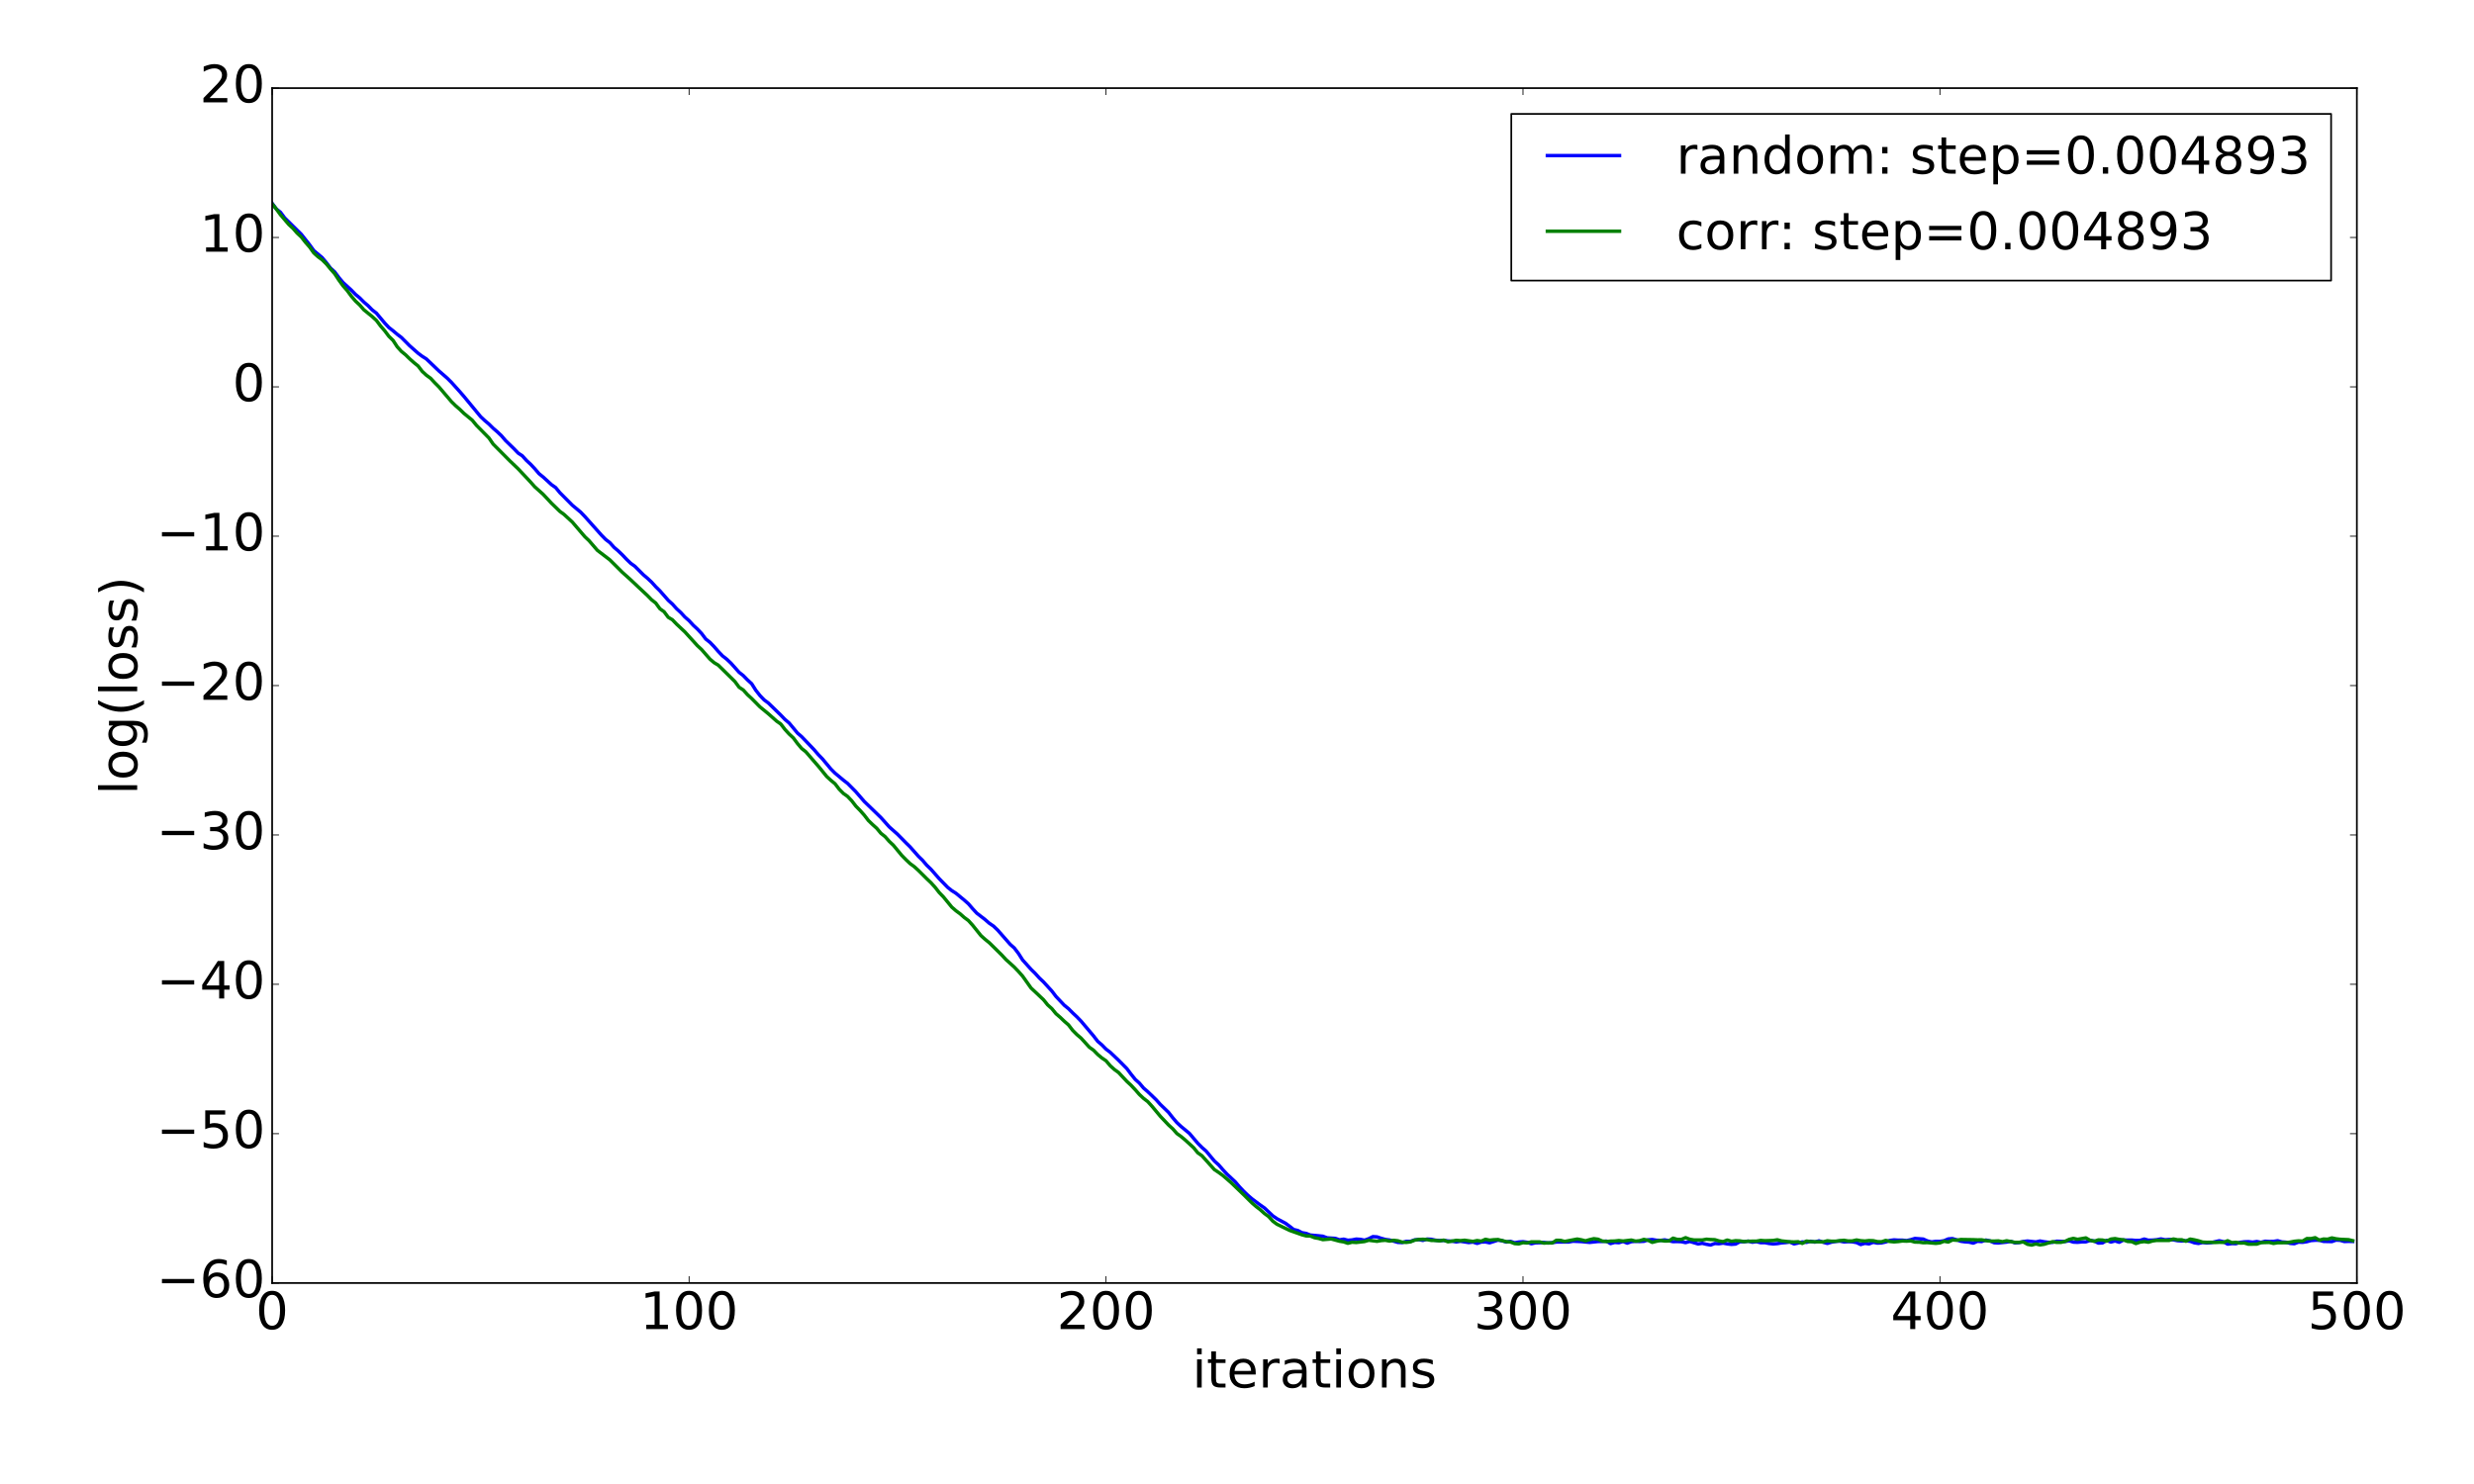 <?xml version="1.0" encoding="utf-8" standalone="no"?>
<!DOCTYPE svg PUBLIC "-//W3C//DTD SVG 1.1//EN"
  "http://www.w3.org/Graphics/SVG/1.1/DTD/svg11.dtd">
<!-- Created with matplotlib (http://matplotlib.org/) -->
<svg height="864pt" version="1.1" viewBox="0 0 1440 864" width="1440pt" xmlns="http://www.w3.org/2000/svg" xmlns:xlink="http://www.w3.org/1999/xlink">
 <defs>
  <style type="text/css">
*{stroke-linecap:butt;stroke-linejoin:round;stroke-miterlimit:100000;}
  </style>
 </defs>
 <g id="figure_1">
  <g id="patch_1">
   <path d="M 0 864 
L 1440 864 
L 1440 0 
L 0 0 
z
" style="fill:#ffffff;"/>
  </g>
  <g id="axes_1">
   <g id="patch_2">
    <path d="M 158.4 747 
L 1371.825 747 
L 1371.825 51.3 
L 158.4 51.3 
z
" style="fill:#ffffff;"/>
   </g>
   <g id="line2d_1">
    <path clip-path="url(#p84e684066c)" d="M 158.4 118.366 
L 160.827 121.652 
L 163.254 123.582 
L 165.681 126.844 
L 175.388 136.425 
L 180.242 142.563 
L 182.668 145.918 
L 187.522 149.996 
L 189.949 152.903 
L 192.376 156.088 
L 194.803 158.296 
L 197.23 161.578 
L 199.656 164.466 
L 204.51 168.921 
L 206.937 171.423 
L 209.364 173.428 
L 211.791 175.869 
L 214.218 177.958 
L 216.644 180.43 
L 219.071 182.301 
L 223.925 188.086 
L 226.352 190.683 
L 228.779 192.577 
L 231.206 194.629 
L 233.632 196.47 
L 238.486 201.351 
L 243.34 205.642 
L 245.767 207.452 
L 248.193 208.996 
L 253.047 213.629 
L 255.474 215.961 
L 260.328 220.187 
L 262.755 222.609 
L 267.608 228 
L 270.035 230.801 
L 279.743 242.577 
L 282.169 244.857 
L 284.596 246.901 
L 287.023 249.311 
L 289.45 251.395 
L 291.877 253.707 
L 294.304 256.546 
L 299.157 261.251 
L 301.584 263.781 
L 304.011 265.389 
L 306.438 268.081 
L 308.865 270.323 
L 311.292 272.911 
L 313.718 275.758 
L 316.145 277.73 
L 320.999 282.17 
L 323.426 283.871 
L 325.853 286.826 
L 333.133 294.154 
L 337.987 298.184 
L 340.414 300.726 
L 350.121 311.6 
L 352.548 314.075 
L 354.975 315.935 
L 357.402 318.659 
L 359.829 320.734 
L 362.255 323.061 
L 364.682 325.622 
L 367.109 327.955 
L 369.536 329.692 
L 374.39 334.565 
L 376.817 336.632 
L 379.243 338.905 
L 381.67 341.583 
L 384.097 343.981 
L 388.951 349.507 
L 391.378 351.698 
L 393.804 354.393 
L 396.231 356.61 
L 398.658 359.248 
L 401.085 361.357 
L 403.512 364.023 
L 405.939 366.252 
L 408.366 368.829 
L 410.792 372.048 
L 413.219 373.954 
L 415.646 376.468 
L 418.073 379.26 
L 420.5 381.825 
L 422.927 383.729 
L 425.353 386.004 
L 430.207 391.424 
L 432.634 393.345 
L 435.061 395.831 
L 437.488 398.041 
L 439.915 401.879 
L 442.341 404.953 
L 444.768 407.486 
L 447.195 409.28 
L 454.476 416.354 
L 456.903 418.879 
L 459.329 420.937 
L 464.183 426.803 
L 466.61 428.889 
L 473.89 436.523 
L 476.317 439.358 
L 478.744 441.872 
L 483.598 447.695 
L 486.025 450.127 
L 490.878 454.193 
L 493.305 456.066 
L 498.159 460.979 
L 503.013 466.588 
L 512.72 475.982 
L 517.574 481.399 
L 522.428 485.723 
L 527.281 490.667 
L 529.708 493.045 
L 534.562 498.53 
L 536.989 500.893 
L 539.415 503.736 
L 541.842 506.083 
L 546.696 511.599 
L 551.55 516.586 
L 553.977 518.521 
L 556.403 520.053 
L 561.257 524.058 
L 563.684 526.208 
L 566.111 529.038 
L 568.538 531.655 
L 573.391 535.392 
L 575.818 537.52 
L 578.245 539.164 
L 580.672 541.47 
L 587.952 549.771 
L 590.379 551.923 
L 592.806 555.114 
L 595.233 558.931 
L 600.087 564.312 
L 602.514 566.696 
L 604.94 569.378 
L 607.367 571.677 
L 612.221 576.982 
L 614.648 580.157 
L 619.501 585.307 
L 621.928 587.263 
L 624.355 589.709 
L 626.782 591.992 
L 629.209 594.498 
L 636.489 603.11 
L 638.916 606.264 
L 641.343 608.337 
L 643.77 610.81 
L 646.197 612.652 
L 651.051 617.271 
L 655.904 622.173 
L 658.331 625.401 
L 660.758 628.423 
L 663.185 630.597 
L 665.612 633.474 
L 668.038 635.57 
L 672.892 640.244 
L 675.319 642.955 
L 680.173 647.655 
L 682.6 650.758 
L 685.026 653.601 
L 687.453 655.859 
L 692.307 659.881 
L 697.161 665.613 
L 699.588 668.054 
L 702.014 670.16 
L 706.868 675.992 
L 709.295 678.165 
L 711.722 680.957 
L 714.149 683.567 
L 719.002 688.111 
L 721.429 690.952 
L 723.856 693.538 
L 726.283 695.864 
L 728.71 697.964 
L 733.563 701.597 
L 735.99 703.293 
L 740.844 707.873 
L 743.271 709.548 
L 748.125 712.14 
L 750.551 713.9 
L 752.978 715.828 
L 755.405 716.412 
L 757.832 717.681 
L 760.259 718.107 
L 762.686 719.053 
L 767.539 719.498 
L 769.966 719.74 
L 772.393 720.672 
L 777.247 720.998 
L 779.674 721.845 
L 782.1 721.461 
L 784.527 722.086 
L 786.954 721.896 
L 789.381 721.401 
L 791.808 721.567 
L 794.235 722.049 
L 796.662 721.193 
L 799.088 719.964 
L 801.515 720.133 
L 803.942 720.963 
L 806.369 721.617 
L 808.796 721.943 
L 813.649 723.32 
L 816.076 723.424 
L 818.503 722.73 
L 820.93 722.739 
L 823.357 721.896 
L 825.784 721.72 
L 828.211 722.167 
L 830.637 721.403 
L 833.064 721.529 
L 835.491 722.056 
L 837.918 722.29 
L 840.345 722.168 
L 842.772 722.497 
L 845.199 722.618 
L 847.625 723.04 
L 850.052 722.681 
L 854.906 723.423 
L 857.333 723.13 
L 859.76 723.917 
L 862.187 723.131 
L 864.613 723.081 
L 867.04 723.575 
L 871.894 722.016 
L 874.321 722.384 
L 876.748 723.134 
L 879.174 722.726 
L 881.601 723.535 
L 884.028 723.103 
L 886.455 722.94 
L 888.882 723.271 
L 891.309 724.12 
L 893.736 723.574 
L 896.162 723.536 
L 898.589 723.351 
L 901.016 723.702 
L 903.443 723.488 
L 905.87 723.127 
L 913.15 723.097 
L 915.577 722.642 
L 920.431 722.852 
L 925.285 723.331 
L 930.138 722.809 
L 932.565 722.78 
L 934.992 722.572 
L 937.419 724.013 
L 939.846 723.341 
L 942.273 723.515 
L 944.699 722.791 
L 947.126 723.755 
L 949.553 722.896 
L 951.98 722.701 
L 954.407 722.804 
L 956.834 722.688 
L 959.26 721.853 
L 961.687 721.667 
L 964.114 722.085 
L 966.541 722.164 
L 968.968 721.875 
L 973.822 722.896 
L 976.248 722.823 
L 978.675 722.932 
L 981.102 723.455 
L 983.529 722.774 
L 988.383 724.237 
L 990.81 723.863 
L 993.236 724.436 
L 995.663 724.862 
L 998.09 723.975 
L 1000.517 724.115 
L 1002.944 723.742 
L 1005.371 724.204 
L 1007.798 724.478 
L 1010.224 724.297 
L 1012.651 722.961 
L 1015.078 722.977 
L 1017.505 722.592 
L 1019.932 723.229 
L 1022.359 722.91 
L 1024.785 723.499 
L 1027.212 723.472 
L 1029.639 723.951 
L 1032.066 724.225 
L 1034.493 724.04 
L 1036.92 723.625 
L 1039.347 723.433 
L 1041.773 723.115 
L 1044.2 724.208 
L 1046.627 723.696 
L 1049.054 723.051 
L 1051.481 723.306 
L 1053.908 722.664 
L 1056.334 723.167 
L 1058.761 722.426 
L 1061.188 723.249 
L 1063.615 723.916 
L 1066.042 723.184 
L 1068.469 722.768 
L 1070.896 722.586 
L 1073.322 723.053 
L 1075.749 722.896 
L 1078.176 723 
L 1080.603 723.433 
L 1083.03 724.575 
L 1085.457 723.882 
L 1087.884 724.201 
L 1090.31 723.267 
L 1092.737 723.742 
L 1095.164 723.621 
L 1097.591 723.078 
L 1100.018 722.206 
L 1102.445 721.876 
L 1104.871 722.05 
L 1107.298 722.037 
L 1109.725 722.289 
L 1112.152 721.761 
L 1114.579 721.043 
L 1119.433 721.396 
L 1121.859 722.494 
L 1124.286 723.062 
L 1126.713 722.714 
L 1129.14 722.756 
L 1131.567 722.361 
L 1133.994 721.321 
L 1136.421 721.121 
L 1138.847 721.836 
L 1141.274 722.671 
L 1143.701 723.008 
L 1146.128 723.177 
L 1148.555 723.759 
L 1150.982 722.678 
L 1153.409 722.844 
L 1155.835 721.967 
L 1158.262 722.465 
L 1160.689 723.532 
L 1163.116 723.66 
L 1167.97 723.159 
L 1170.396 722.741 
L 1172.823 723.62 
L 1175.25 723.437 
L 1177.677 722.84 
L 1180.104 722.538 
L 1184.958 723.073 
L 1187.384 722.532 
L 1189.811 722.975 
L 1192.238 723.273 
L 1194.665 723.316 
L 1197.092 722.653 
L 1201.946 722.81 
L 1204.372 722.382 
L 1206.799 723.165 
L 1209.226 723.279 
L 1211.653 723.053 
L 1214.08 723.012 
L 1216.507 722.213 
L 1218.933 722.527 
L 1221.36 723.736 
L 1223.787 723.627 
L 1226.214 722.145 
L 1228.641 723.135 
L 1231.068 722.489 
L 1233.495 723.248 
L 1235.921 721.973 
L 1240.775 721.994 
L 1243.202 722.203 
L 1245.629 722.166 
L 1248.056 721.394 
L 1250.483 722.068 
L 1252.909 722.002 
L 1255.336 721.787 
L 1257.763 721.312 
L 1260.19 721.803 
L 1262.617 721.632 
L 1265.044 721.857 
L 1267.47 722.328 
L 1269.897 722.499 
L 1272.324 722.4 
L 1274.751 722.655 
L 1277.178 723.553 
L 1279.605 723.943 
L 1282.032 723.379 
L 1284.458 723.653 
L 1286.885 723.488 
L 1291.739 722.391 
L 1294.166 722.926 
L 1296.593 724.34 
L 1299.02 724.022 
L 1301.446 724.072 
L 1303.873 723.313 
L 1306.3 722.994 
L 1308.727 722.913 
L 1311.154 723.206 
L 1313.581 722.831 
L 1316.007 723.305 
L 1318.434 722.66 
L 1320.861 722.803 
L 1323.288 722.751 
L 1325.715 722.382 
L 1328.142 723.066 
L 1330.569 723.228 
L 1332.995 723.9 
L 1335.422 724.093 
L 1337.849 723.168 
L 1340.276 723.287 
L 1342.703 722.92 
L 1345.13 722.26 
L 1347.556 722.089 
L 1349.983 722.094 
L 1352.41 722.746 
L 1357.264 722.855 
L 1359.691 721.994 
L 1362.118 722.126 
L 1364.544 722.81 
L 1366.971 722.727 
L 1369.398 722.781 
L 1369.398 722.781 
" style="fill:none;stroke:#0000ff;stroke-linecap:square;stroke-width:2.0;"/>
   </g>
   <g id="line2d_2">
    <path clip-path="url(#p84e684066c)" d="M 158.4 118.689 
L 160.827 121.707 
L 163.254 125.042 
L 168.107 130.711 
L 170.534 132.948 
L 172.961 135.745 
L 175.388 137.986 
L 177.815 141.095 
L 180.242 143.857 
L 182.668 147.293 
L 185.095 149.463 
L 187.522 151.252 
L 189.949 153.664 
L 192.376 156.61 
L 194.803 159.371 
L 197.23 163.067 
L 199.656 166.408 
L 202.083 169.171 
L 204.51 172.469 
L 206.937 175.306 
L 209.364 177.582 
L 211.791 180.375 
L 216.644 184.312 
L 219.071 186.534 
L 221.498 189.775 
L 223.925 192.586 
L 226.352 195.814 
L 228.779 198.179 
L 231.206 201.901 
L 233.632 204.584 
L 236.059 206.561 
L 238.486 208.948 
L 240.913 211.107 
L 243.34 213.064 
L 245.767 216.229 
L 248.193 218.469 
L 250.62 220.232 
L 253.047 222.844 
L 255.474 225.28 
L 262.755 233.831 
L 265.181 236.212 
L 267.608 238.312 
L 270.035 240.672 
L 274.889 244.666 
L 277.316 247.629 
L 284.596 255 
L 287.023 258.53 
L 296.73 268.306 
L 301.584 272.957 
L 308.865 280.723 
L 311.292 283.452 
L 316.145 287.802 
L 320.999 292.998 
L 325.853 297.723 
L 328.279 299.484 
L 333.133 303.96 
L 340.414 312.473 
L 342.841 314.768 
L 347.694 320.397 
L 354.975 325.974 
L 362.255 333.226 
L 367.109 337.586 
L 371.963 342.165 
L 376.817 346.706 
L 379.243 349.181 
L 381.67 351.099 
L 384.097 354.42 
L 386.524 356.159 
L 388.951 359.4 
L 391.378 360.839 
L 393.804 363.371 
L 398.658 367.917 
L 405.939 375.925 
L 408.366 378.178 
L 413.219 383.732 
L 415.646 385.802 
L 418.073 387.265 
L 427.78 396.838 
L 430.207 400.121 
L 432.634 401.734 
L 435.061 404.421 
L 437.488 406.655 
L 442.341 411.558 
L 447.195 415.543 
L 452.049 419.852 
L 454.476 421.55 
L 456.903 424.707 
L 459.329 427.365 
L 461.756 429.618 
L 464.183 432.89 
L 466.61 435.77 
L 469.037 437.698 
L 473.89 443.322 
L 476.317 446.101 
L 481.171 452.066 
L 483.598 454.304 
L 486.025 456.305 
L 488.452 459.48 
L 490.878 461.936 
L 493.305 463.663 
L 495.732 466.206 
L 498.159 469.337 
L 500.586 471.816 
L 503.013 474.551 
L 505.44 477.698 
L 507.866 480.047 
L 510.293 482.229 
L 512.72 485.138 
L 515.147 487.074 
L 517.574 489.825 
L 520.001 492.125 
L 524.854 498 
L 527.281 500.475 
L 529.708 502.789 
L 532.135 504.568 
L 534.562 506.765 
L 539.415 511.594 
L 541.842 513.895 
L 544.269 516.569 
L 546.696 519.671 
L 549.123 522.192 
L 553.977 528.116 
L 556.403 530.241 
L 558.83 532.027 
L 561.257 534.167 
L 563.684 535.97 
L 566.111 538.665 
L 570.965 544.717 
L 573.391 546.892 
L 575.818 548.86 
L 583.099 556.045 
L 585.526 558.673 
L 590.379 563.056 
L 592.806 565.609 
L 595.233 568.344 
L 600.087 575.186 
L 607.367 582.049 
L 609.794 585.054 
L 612.221 587.239 
L 614.648 590.2 
L 617.075 592.279 
L 619.501 594.604 
L 621.928 596.722 
L 624.355 599.878 
L 626.782 602.311 
L 629.209 604.387 
L 634.063 609.711 
L 636.489 611.435 
L 638.916 613.92 
L 641.343 615.949 
L 643.77 617.586 
L 646.197 620.455 
L 648.624 622.656 
L 651.051 624.416 
L 655.904 629.607 
L 658.331 631.853 
L 660.758 634.445 
L 663.185 637.207 
L 665.612 639.504 
L 668.038 641.355 
L 670.465 644.015 
L 675.319 649.858 
L 680.173 654.987 
L 682.6 657.202 
L 685.026 659.957 
L 687.453 661.702 
L 689.88 663.743 
L 694.734 668.195 
L 697.161 671.161 
L 699.588 672.879 
L 706.868 680.972 
L 709.295 682.575 
L 711.722 684.348 
L 716.576 688.556 
L 723.856 695.547 
L 728.71 700.365 
L 731.137 702.456 
L 733.563 704.328 
L 735.99 706.513 
L 738.417 708.29 
L 740.844 710.963 
L 743.271 712.773 
L 750.551 716.32 
L 757.832 718.907 
L 760.259 719.547 
L 762.686 719.623 
L 765.112 720.595 
L 767.539 721.036 
L 769.966 721.728 
L 774.82 721.333 
L 779.674 722.649 
L 782.1 723.025 
L 784.527 723.854 
L 786.954 723.215 
L 789.381 723.378 
L 794.235 722.823 
L 796.662 722.093 
L 801.515 722.692 
L 803.942 722.272 
L 806.369 722.101 
L 808.796 722.571 
L 811.223 722.128 
L 813.649 722.416 
L 816.076 723.172 
L 818.503 723.328 
L 820.93 723.026 
L 823.357 722.04 
L 825.784 721.654 
L 828.211 721.513 
L 830.637 721.689 
L 833.064 722.178 
L 835.491 722.22 
L 837.918 722.444 
L 840.345 722.014 
L 842.772 722.983 
L 847.625 722.131 
L 850.052 722.327 
L 852.479 722.08 
L 857.333 722.764 
L 859.76 722.267 
L 862.187 722.608 
L 864.613 721.526 
L 867.04 722.05 
L 869.467 721.783 
L 871.894 721.685 
L 876.748 722.9 
L 879.174 723.097 
L 881.601 724.041 
L 884.028 724.208 
L 886.455 723.482 
L 888.882 723.676 
L 891.309 723.023 
L 896.162 723.032 
L 898.589 723.756 
L 901.016 723.594 
L 903.443 723.695 
L 905.87 722.098 
L 908.297 722.148 
L 910.723 722.783 
L 918.004 721.387 
L 920.431 721.822 
L 922.858 722.436 
L 925.285 721.728 
L 927.711 721.176 
L 930.138 721.484 
L 932.565 722.547 
L 934.992 722.841 
L 937.419 722.593 
L 939.846 722.537 
L 942.273 722.267 
L 944.699 722.54 
L 949.553 721.975 
L 951.98 722.604 
L 954.407 722.35 
L 956.834 721.588 
L 959.26 722.108 
L 961.687 723.317 
L 964.114 722.682 
L 966.541 722.181 
L 968.968 722.542 
L 971.395 722.501 
L 973.822 720.866 
L 976.248 721.581 
L 978.675 721.588 
L 981.102 720.588 
L 983.529 721.504 
L 985.956 721.915 
L 990.81 721.927 
L 993.236 721.485 
L 995.663 721.683 
L 998.09 721.762 
L 1000.517 722.487 
L 1002.944 722.905 
L 1005.371 721.965 
L 1007.798 722.704 
L 1010.224 722.347 
L 1012.651 722.447 
L 1015.078 722.879 
L 1017.505 722.651 
L 1022.359 722.603 
L 1024.785 722.189 
L 1027.212 722.36 
L 1032.066 722.216 
L 1034.493 721.813 
L 1036.92 722.472 
L 1041.773 722.983 
L 1044.2 723.073 
L 1046.627 722.94 
L 1049.054 723.932 
L 1051.481 722.549 
L 1053.908 722.904 
L 1061.188 723.022 
L 1063.615 722.401 
L 1066.042 722.66 
L 1068.469 722.646 
L 1070.896 722.314 
L 1073.322 722.11 
L 1075.749 722.515 
L 1078.176 722.474 
L 1080.603 721.924 
L 1083.03 722.359 
L 1085.457 722.537 
L 1087.884 722.273 
L 1090.31 722.348 
L 1092.737 722.894 
L 1095.164 722.967 
L 1097.591 722.174 
L 1100.018 722.796 
L 1102.445 723.024 
L 1104.871 722.843 
L 1107.298 722.509 
L 1109.725 722.612 
L 1112.152 722.45 
L 1114.579 723.161 
L 1117.006 723.175 
L 1119.433 723.514 
L 1121.859 723.444 
L 1126.713 723.882 
L 1129.14 723.612 
L 1131.567 722.672 
L 1133.994 723.142 
L 1136.421 721.919 
L 1138.847 722.092 
L 1141.274 721.651 
L 1148.555 721.771 
L 1150.982 721.871 
L 1153.409 721.836 
L 1155.835 722.311 
L 1158.262 722.541 
L 1160.689 722.582 
L 1163.116 722.466 
L 1165.543 722.929 
L 1167.97 722.396 
L 1172.823 723.318 
L 1175.25 723.286 
L 1177.677 723.059 
L 1180.104 724.439 
L 1182.531 724.893 
L 1184.958 724.223 
L 1187.384 724.783 
L 1189.811 724.425 
L 1194.665 722.918 
L 1197.092 723.318 
L 1199.519 723.322 
L 1201.946 722.733 
L 1204.372 721.593 
L 1206.799 720.997 
L 1209.226 721.55 
L 1214.08 720.721 
L 1216.507 722.102 
L 1218.933 722.704 
L 1221.36 721.881 
L 1223.787 721.972 
L 1226.214 722.603 
L 1228.641 721.409 
L 1231.068 721.118 
L 1233.495 721.583 
L 1235.921 721.828 
L 1238.348 722.775 
L 1240.775 722.912 
L 1243.202 723.989 
L 1245.629 723.178 
L 1248.056 722.848 
L 1250.483 723.223 
L 1252.909 722.497 
L 1255.336 722.169 
L 1262.617 722.172 
L 1265.044 721.35 
L 1267.47 721.832 
L 1269.897 721.795 
L 1272.324 722.671 
L 1274.751 721.409 
L 1277.178 721.832 
L 1279.605 722.405 
L 1282.032 723.159 
L 1284.458 723.291 
L 1286.885 723.242 
L 1289.312 723.387 
L 1291.739 723.26 
L 1294.166 723.338 
L 1296.593 722.376 
L 1299.02 723.462 
L 1301.446 723.298 
L 1303.873 723.742 
L 1306.3 723.683 
L 1308.727 724.382 
L 1313.581 724.334 
L 1316.007 723.478 
L 1320.861 723.347 
L 1323.288 723.934 
L 1325.715 723.521 
L 1330.569 723.508 
L 1332.995 723.169 
L 1335.422 722.691 
L 1337.849 722.449 
L 1340.276 722.568 
L 1342.703 721.09 
L 1345.13 721.132 
L 1347.556 720.599 
L 1349.983 722.013 
L 1352.41 721.377 
L 1354.837 721.477 
L 1357.264 720.724 
L 1359.691 721.239 
L 1362.118 721.527 
L 1366.971 721.749 
L 1369.398 722.329 
L 1369.398 722.329 
" style="fill:none;stroke:#008000;stroke-linecap:square;stroke-width:2.0;"/>
   </g>
   <g id="patch_3">
    <path d="M 158.4 51.3 
L 1371.825 51.3 
" style="fill:none;stroke:#000000;stroke-linecap:square;stroke-linejoin:miter;"/>
   </g>
   <g id="patch_4">
    <path d="M 1371.825 747 
L 1371.825 51.3 
" style="fill:none;stroke:#000000;stroke-linecap:square;stroke-linejoin:miter;"/>
   </g>
   <g id="patch_5">
    <path d="M 158.4 747 
L 1371.825 747 
" style="fill:none;stroke:#000000;stroke-linecap:square;stroke-linejoin:miter;"/>
   </g>
   <g id="patch_6">
    <path d="M 158.4 747 
L 158.4 51.3 
" style="fill:none;stroke:#000000;stroke-linecap:square;stroke-linejoin:miter;"/>
   </g>
   <g id="matplotlib.axis_1">
    <g id="xtick_1">
     <g id="line2d_3">
      <defs>
       <path d="M 0 0 
L 0 -4 
" id="m7e0bc89c61" style="stroke:#000000;stroke-width:0.5;"/>
      </defs>
      <g>
       <use style="stroke:#000000;stroke-width:0.5;" x="158.4" xlink:href="#m7e0bc89c61" y="747.0"/>
      </g>
     </g>
     <g id="line2d_4">
      <defs>
       <path d="M 0 0 
L 0 4 
" id="m81f5e137b9" style="stroke:#000000;stroke-width:0.5;"/>
      </defs>
      <g>
       <use style="stroke:#000000;stroke-width:0.5;" x="158.4" xlink:href="#m81f5e137b9" y="51.3"/>
      </g>
     </g>
     <g id="text_1">
      <!-- 0 -->
      <defs>
       <path d="M 31.781 66.406 
Q 24.172 66.406 20.328 58.906 
Q 16.5 51.422 16.5 36.375 
Q 16.5 21.391 20.328 13.891 
Q 24.172 6.391 31.781 6.391 
Q 39.453 6.391 43.281 13.891 
Q 47.125 21.391 47.125 36.375 
Q 47.125 51.422 43.281 58.906 
Q 39.453 66.406 31.781 66.406 
M 31.781 74.219 
Q 44.047 74.219 50.516 64.516 
Q 56.984 54.828 56.984 36.375 
Q 56.984 17.969 50.516 8.266 
Q 44.047 -1.422 31.781 -1.422 
Q 19.531 -1.422 13.062 8.266 
Q 6.594 17.969 6.594 36.375 
Q 6.594 54.828 13.062 64.516 
Q 19.531 74.219 31.781 74.219 
" id="BitstreamVeraSans-Roman-30"/>
      </defs>
      <g transform="translate(148.856 773.795)scale(0.3 -0.3)">
       <use xlink:href="#BitstreamVeraSans-Roman-30"/>
      </g>
     </g>
    </g>
    <g id="xtick_2">
     <g id="line2d_5">
      <g>
       <use style="stroke:#000000;stroke-width:0.5;" x="401.085" xlink:href="#m7e0bc89c61" y="747.0"/>
      </g>
     </g>
     <g id="line2d_6">
      <g>
       <use style="stroke:#000000;stroke-width:0.5;" x="401.085" xlink:href="#m81f5e137b9" y="51.3"/>
      </g>
     </g>
     <g id="text_2">
      <!-- 100 -->
      <defs>
       <path d="M 12.406 8.297 
L 28.516 8.297 
L 28.516 63.922 
L 10.984 60.406 
L 10.984 69.391 
L 28.422 72.906 
L 38.281 72.906 
L 38.281 8.297 
L 54.391 8.297 
L 54.391 0 
L 12.406 0 
z
" id="BitstreamVeraSans-Roman-31"/>
      </defs>
      <g transform="translate(372.454 773.795)scale(0.3 -0.3)">
       <use xlink:href="#BitstreamVeraSans-Roman-31"/>
       <use x="63.623" xlink:href="#BitstreamVeraSans-Roman-30"/>
       <use x="127.246" xlink:href="#BitstreamVeraSans-Roman-30"/>
      </g>
     </g>
    </g>
    <g id="xtick_3">
     <g id="line2d_7">
      <g>
       <use style="stroke:#000000;stroke-width:0.5;" x="643.77" xlink:href="#m7e0bc89c61" y="747.0"/>
      </g>
     </g>
     <g id="line2d_8">
      <g>
       <use style="stroke:#000000;stroke-width:0.5;" x="643.77" xlink:href="#m81f5e137b9" y="51.3"/>
      </g>
     </g>
     <g id="text_3">
      <!-- 200 -->
      <defs>
       <path d="M 19.188 8.297 
L 53.609 8.297 
L 53.609 0 
L 7.328 0 
L 7.328 8.297 
Q 12.938 14.109 22.625 23.891 
Q 32.328 33.688 34.812 36.531 
Q 39.547 41.844 41.422 45.531 
Q 43.312 49.219 43.312 52.781 
Q 43.312 58.594 39.234 62.25 
Q 35.156 65.922 28.609 65.922 
Q 23.969 65.922 18.812 64.312 
Q 13.672 62.703 7.812 59.422 
L 7.812 69.391 
Q 13.766 71.781 18.938 73 
Q 24.125 74.219 28.422 74.219 
Q 39.75 74.219 46.484 68.547 
Q 53.219 62.891 53.219 53.422 
Q 53.219 48.922 51.531 44.891 
Q 49.859 40.875 45.406 35.406 
Q 44.188 33.984 37.641 27.219 
Q 31.109 20.453 19.188 8.297 
" id="BitstreamVeraSans-Roman-32"/>
      </defs>
      <g transform="translate(615.139 773.795)scale(0.3 -0.3)">
       <use xlink:href="#BitstreamVeraSans-Roman-32"/>
       <use x="63.623" xlink:href="#BitstreamVeraSans-Roman-30"/>
       <use x="127.246" xlink:href="#BitstreamVeraSans-Roman-30"/>
      </g>
     </g>
    </g>
    <g id="xtick_4">
     <g id="line2d_9">
      <g>
       <use style="stroke:#000000;stroke-width:0.5;" x="886.455" xlink:href="#m7e0bc89c61" y="747.0"/>
      </g>
     </g>
     <g id="line2d_10">
      <g>
       <use style="stroke:#000000;stroke-width:0.5;" x="886.455" xlink:href="#m81f5e137b9" y="51.3"/>
      </g>
     </g>
     <g id="text_4">
      <!-- 300 -->
      <defs>
       <path d="M 40.578 39.312 
Q 47.656 37.797 51.625 33 
Q 55.609 28.219 55.609 21.188 
Q 55.609 10.406 48.188 4.484 
Q 40.766 -1.422 27.094 -1.422 
Q 22.516 -1.422 17.656 -0.516 
Q 12.797 0.391 7.625 2.203 
L 7.625 11.719 
Q 11.719 9.328 16.594 8.109 
Q 21.484 6.891 26.812 6.891 
Q 36.078 6.891 40.938 10.547 
Q 45.797 14.203 45.797 21.188 
Q 45.797 27.641 41.281 31.266 
Q 36.766 34.906 28.719 34.906 
L 20.219 34.906 
L 20.219 43.016 
L 29.109 43.016 
Q 36.375 43.016 40.234 45.922 
Q 44.094 48.828 44.094 54.297 
Q 44.094 59.906 40.109 62.906 
Q 36.141 65.922 28.719 65.922 
Q 24.656 65.922 20.016 65.031 
Q 15.375 64.156 9.812 62.312 
L 9.812 71.094 
Q 15.438 72.656 20.344 73.438 
Q 25.25 74.219 29.594 74.219 
Q 40.828 74.219 47.359 69.109 
Q 53.906 64.016 53.906 55.328 
Q 53.906 49.266 50.438 45.094 
Q 46.969 40.922 40.578 39.312 
" id="BitstreamVeraSans-Roman-33"/>
      </defs>
      <g transform="translate(857.824 773.795)scale(0.3 -0.3)">
       <use xlink:href="#BitstreamVeraSans-Roman-33"/>
       <use x="63.623" xlink:href="#BitstreamVeraSans-Roman-30"/>
       <use x="127.246" xlink:href="#BitstreamVeraSans-Roman-30"/>
      </g>
     </g>
    </g>
    <g id="xtick_5">
     <g id="line2d_11">
      <g>
       <use style="stroke:#000000;stroke-width:0.5;" x="1129.14" xlink:href="#m7e0bc89c61" y="747.0"/>
      </g>
     </g>
     <g id="line2d_12">
      <g>
       <use style="stroke:#000000;stroke-width:0.5;" x="1129.14" xlink:href="#m81f5e137b9" y="51.3"/>
      </g>
     </g>
     <g id="text_5">
      <!-- 400 -->
      <defs>
       <path d="M 37.797 64.312 
L 12.891 25.391 
L 37.797 25.391 
z
M 35.203 72.906 
L 47.609 72.906 
L 47.609 25.391 
L 58.016 25.391 
L 58.016 17.188 
L 47.609 17.188 
L 47.609 0 
L 37.797 0 
L 37.797 17.188 
L 4.891 17.188 
L 4.891 26.703 
z
" id="BitstreamVeraSans-Roman-34"/>
      </defs>
      <g transform="translate(1100.509 773.795)scale(0.3 -0.3)">
       <use xlink:href="#BitstreamVeraSans-Roman-34"/>
       <use x="63.623" xlink:href="#BitstreamVeraSans-Roman-30"/>
       <use x="127.246" xlink:href="#BitstreamVeraSans-Roman-30"/>
      </g>
     </g>
    </g>
    <g id="xtick_6">
     <g id="line2d_13">
      <g>
       <use style="stroke:#000000;stroke-width:0.5;" x="1371.825" xlink:href="#m7e0bc89c61" y="747.0"/>
      </g>
     </g>
     <g id="line2d_14">
      <g>
       <use style="stroke:#000000;stroke-width:0.5;" x="1371.825" xlink:href="#m81f5e137b9" y="51.3"/>
      </g>
     </g>
     <g id="text_6">
      <!-- 500 -->
      <defs>
       <path d="M 10.797 72.906 
L 49.516 72.906 
L 49.516 64.594 
L 19.828 64.594 
L 19.828 46.734 
Q 21.969 47.469 24.109 47.828 
Q 26.266 48.188 28.422 48.188 
Q 40.625 48.188 47.75 41.5 
Q 54.891 34.812 54.891 23.391 
Q 54.891 11.625 47.562 5.094 
Q 40.234 -1.422 26.906 -1.422 
Q 22.312 -1.422 17.547 -0.641 
Q 12.797 0.141 7.719 1.703 
L 7.719 11.625 
Q 12.109 9.234 16.797 8.062 
Q 21.484 6.891 26.703 6.891 
Q 35.156 6.891 40.078 11.328 
Q 45.016 15.766 45.016 23.391 
Q 45.016 31 40.078 35.438 
Q 35.156 39.891 26.703 39.891 
Q 22.75 39.891 18.812 39.016 
Q 14.891 38.141 10.797 36.281 
z
" id="BitstreamVeraSans-Roman-35"/>
      </defs>
      <g transform="translate(1343.194 773.795)scale(0.3 -0.3)">
       <use xlink:href="#BitstreamVeraSans-Roman-35"/>
       <use x="63.623" xlink:href="#BitstreamVeraSans-Roman-30"/>
       <use x="127.246" xlink:href="#BitstreamVeraSans-Roman-30"/>
      </g>
     </g>
    </g>
    <g id="text_7">
     <!-- iterations -->
     <defs>
      <path d="M 54.891 33.016 
L 54.891 0 
L 45.906 0 
L 45.906 32.719 
Q 45.906 40.484 42.875 44.328 
Q 39.844 48.188 33.797 48.188 
Q 26.516 48.188 22.312 43.547 
Q 18.109 38.922 18.109 30.906 
L 18.109 0 
L 9.078 0 
L 9.078 54.688 
L 18.109 54.688 
L 18.109 46.188 
Q 21.344 51.125 25.703 53.562 
Q 30.078 56 35.797 56 
Q 45.219 56 50.047 50.172 
Q 54.891 44.344 54.891 33.016 
" id="BitstreamVeraSans-Roman-6e"/>
      <path d="M 34.281 27.484 
Q 23.391 27.484 19.188 25 
Q 14.984 22.516 14.984 16.5 
Q 14.984 11.719 18.141 8.906 
Q 21.297 6.109 26.703 6.109 
Q 34.188 6.109 38.703 11.406 
Q 43.219 16.703 43.219 25.484 
L 43.219 27.484 
z
M 52.203 31.203 
L 52.203 0 
L 43.219 0 
L 43.219 8.297 
Q 40.141 3.328 35.547 0.953 
Q 30.953 -1.422 24.312 -1.422 
Q 15.922 -1.422 10.953 3.297 
Q 6 8.016 6 15.922 
Q 6 25.141 12.172 29.828 
Q 18.359 34.516 30.609 34.516 
L 43.219 34.516 
L 43.219 35.406 
Q 43.219 41.609 39.141 45 
Q 35.062 48.391 27.688 48.391 
Q 23 48.391 18.547 47.266 
Q 14.109 46.141 10.016 43.891 
L 10.016 52.203 
Q 14.938 54.109 19.578 55.047 
Q 24.219 56 28.609 56 
Q 40.484 56 46.344 49.844 
Q 52.203 43.703 52.203 31.203 
" id="BitstreamVeraSans-Roman-61"/>
      <path d="M 30.609 48.391 
Q 23.391 48.391 19.188 42.75 
Q 14.984 37.109 14.984 27.297 
Q 14.984 17.484 19.156 11.844 
Q 23.344 6.203 30.609 6.203 
Q 37.797 6.203 41.984 11.859 
Q 46.188 17.531 46.188 27.297 
Q 46.188 37.016 41.984 42.703 
Q 37.797 48.391 30.609 48.391 
M 30.609 56 
Q 42.328 56 49.016 48.375 
Q 55.719 40.766 55.719 27.297 
Q 55.719 13.875 49.016 6.219 
Q 42.328 -1.422 30.609 -1.422 
Q 18.844 -1.422 12.172 6.219 
Q 5.516 13.875 5.516 27.297 
Q 5.516 40.766 12.172 48.375 
Q 18.844 56 30.609 56 
" id="BitstreamVeraSans-Roman-6f"/>
      <path d="M 9.422 54.688 
L 18.406 54.688 
L 18.406 0 
L 9.422 0 
z
M 9.422 75.984 
L 18.406 75.984 
L 18.406 64.594 
L 9.422 64.594 
z
" id="BitstreamVeraSans-Roman-69"/>
      <path d="M 56.203 29.594 
L 56.203 25.203 
L 14.891 25.203 
Q 15.484 15.922 20.484 11.062 
Q 25.484 6.203 34.422 6.203 
Q 39.594 6.203 44.453 7.469 
Q 49.312 8.734 54.109 11.281 
L 54.109 2.781 
Q 49.266 0.734 44.188 -0.344 
Q 39.109 -1.422 33.891 -1.422 
Q 20.797 -1.422 13.156 6.188 
Q 5.516 13.812 5.516 26.812 
Q 5.516 40.234 12.766 48.109 
Q 20.016 56 32.328 56 
Q 43.359 56 49.781 48.891 
Q 56.203 41.797 56.203 29.594 
M 47.219 32.234 
Q 47.125 39.594 43.094 43.984 
Q 39.062 48.391 32.422 48.391 
Q 24.906 48.391 20.391 44.141 
Q 15.875 39.891 15.188 32.172 
z
" id="BitstreamVeraSans-Roman-65"/>
      <path d="M 18.312 70.219 
L 18.312 54.688 
L 36.812 54.688 
L 36.812 47.703 
L 18.312 47.703 
L 18.312 18.016 
Q 18.312 11.328 20.141 9.422 
Q 21.969 7.516 27.594 7.516 
L 36.812 7.516 
L 36.812 0 
L 27.594 0 
Q 17.188 0 13.234 3.875 
Q 9.281 7.766 9.281 18.016 
L 9.281 47.703 
L 2.688 47.703 
L 2.688 54.688 
L 9.281 54.688 
L 9.281 70.219 
z
" id="BitstreamVeraSans-Roman-74"/>
      <path d="M 41.109 46.297 
Q 39.594 47.172 37.812 47.578 
Q 36.031 48 33.891 48 
Q 26.266 48 22.188 43.047 
Q 18.109 38.094 18.109 28.812 
L 18.109 0 
L 9.078 0 
L 9.078 54.688 
L 18.109 54.688 
L 18.109 46.188 
Q 20.953 51.172 25.484 53.578 
Q 30.031 56 36.531 56 
Q 37.453 56 38.578 55.875 
Q 39.703 55.766 41.062 55.516 
z
" id="BitstreamVeraSans-Roman-72"/>
      <path d="M 44.281 53.078 
L 44.281 44.578 
Q 40.484 46.531 36.375 47.5 
Q 32.281 48.484 27.875 48.484 
Q 21.188 48.484 17.844 46.438 
Q 14.5 44.391 14.5 40.281 
Q 14.5 37.156 16.891 35.375 
Q 19.281 33.594 26.516 31.984 
L 29.594 31.297 
Q 39.156 29.25 43.188 25.516 
Q 47.219 21.781 47.219 15.094 
Q 47.219 7.469 41.188 3.016 
Q 35.156 -1.422 24.609 -1.422 
Q 20.219 -1.422 15.453 -0.562 
Q 10.688 0.297 5.422 2 
L 5.422 11.281 
Q 10.406 8.688 15.234 7.391 
Q 20.062 6.109 24.812 6.109 
Q 31.156 6.109 34.562 8.281 
Q 37.984 10.453 37.984 14.406 
Q 37.984 18.062 35.516 20.016 
Q 33.062 21.969 24.703 23.781 
L 21.578 24.516 
Q 13.234 26.266 9.516 29.906 
Q 5.812 33.547 5.812 39.891 
Q 5.812 47.609 11.281 51.797 
Q 16.75 56 26.812 56 
Q 31.781 56 36.172 55.266 
Q 40.578 54.547 44.281 53.078 
" id="BitstreamVeraSans-Roman-73"/>
     </defs>
     <g transform="translate(693.93 807.83)scale(0.3 -0.3)">
      <use xlink:href="#BitstreamVeraSans-Roman-69"/>
      <use x="27.783" xlink:href="#BitstreamVeraSans-Roman-74"/>
      <use x="66.992" xlink:href="#BitstreamVeraSans-Roman-65"/>
      <use x="128.516" xlink:href="#BitstreamVeraSans-Roman-72"/>
      <use x="169.629" xlink:href="#BitstreamVeraSans-Roman-61"/>
      <use x="230.908" xlink:href="#BitstreamVeraSans-Roman-74"/>
      <use x="270.117" xlink:href="#BitstreamVeraSans-Roman-69"/>
      <use x="297.9" xlink:href="#BitstreamVeraSans-Roman-6f"/>
      <use x="359.082" xlink:href="#BitstreamVeraSans-Roman-6e"/>
      <use x="422.461" xlink:href="#BitstreamVeraSans-Roman-73"/>
     </g>
    </g>
   </g>
   <g id="matplotlib.axis_2">
    <g id="ytick_1">
     <g id="line2d_15">
      <defs>
       <path d="M 0 0 
L 4 0 
" id="m833579d7d0" style="stroke:#000000;stroke-width:0.5;"/>
      </defs>
      <g>
       <use style="stroke:#000000;stroke-width:0.5;" x="158.4" xlink:href="#m833579d7d0" y="747.0"/>
      </g>
     </g>
     <g id="line2d_16">
      <defs>
       <path d="M 0 0 
L -4 0 
" id="m9db1181419" style="stroke:#000000;stroke-width:0.5;"/>
      </defs>
      <g>
       <use style="stroke:#000000;stroke-width:0.5;" x="1371.825" xlink:href="#m9db1181419" y="747.0"/>
      </g>
     </g>
     <g id="text_8">
      <!-- −60 -->
      <defs>
       <path d="M 10.594 35.5 
L 73.188 35.5 
L 73.188 27.203 
L 10.594 27.203 
z
" id="BitstreamVeraSans-Roman-2212"/>
       <path d="M 33.016 40.375 
Q 26.375 40.375 22.484 35.828 
Q 18.609 31.297 18.609 23.391 
Q 18.609 15.531 22.484 10.953 
Q 26.375 6.391 33.016 6.391 
Q 39.656 6.391 43.531 10.953 
Q 47.406 15.531 47.406 23.391 
Q 47.406 31.297 43.531 35.828 
Q 39.656 40.375 33.016 40.375 
M 52.594 71.297 
L 52.594 62.312 
Q 48.875 64.062 45.094 64.984 
Q 41.312 65.922 37.594 65.922 
Q 27.828 65.922 22.672 59.328 
Q 17.531 52.734 16.797 39.406 
Q 19.672 43.656 24.016 45.922 
Q 28.375 48.188 33.594 48.188 
Q 44.578 48.188 50.953 41.516 
Q 57.328 34.859 57.328 23.391 
Q 57.328 12.156 50.688 5.359 
Q 44.047 -1.422 33.016 -1.422 
Q 20.359 -1.422 13.672 8.266 
Q 6.984 17.969 6.984 36.375 
Q 6.984 53.656 15.188 63.938 
Q 23.391 74.219 37.203 74.219 
Q 40.922 74.219 44.703 73.484 
Q 48.484 72.75 52.594 71.297 
" id="BitstreamVeraSans-Roman-36"/>
      </defs>
      <g transform="translate(91.086 755.278)scale(0.3 -0.3)">
       <use xlink:href="#BitstreamVeraSans-Roman-2212"/>
       <use x="83.789" xlink:href="#BitstreamVeraSans-Roman-36"/>
       <use x="147.412" xlink:href="#BitstreamVeraSans-Roman-30"/>
      </g>
     </g>
    </g>
    <g id="ytick_2">
     <g id="line2d_17">
      <g>
       <use style="stroke:#000000;stroke-width:0.5;" x="158.4" xlink:href="#m833579d7d0" y="660.038"/>
      </g>
     </g>
     <g id="line2d_18">
      <g>
       <use style="stroke:#000000;stroke-width:0.5;" x="1371.825" xlink:href="#m9db1181419" y="660.038"/>
      </g>
     </g>
     <g id="text_9">
      <!-- −50 -->
      <g transform="translate(91.086 668.316)scale(0.3 -0.3)">
       <use xlink:href="#BitstreamVeraSans-Roman-2212"/>
       <use x="83.789" xlink:href="#BitstreamVeraSans-Roman-35"/>
       <use x="147.412" xlink:href="#BitstreamVeraSans-Roman-30"/>
      </g>
     </g>
    </g>
    <g id="ytick_3">
     <g id="line2d_19">
      <g>
       <use style="stroke:#000000;stroke-width:0.5;" x="158.4" xlink:href="#m833579d7d0" y="573.075"/>
      </g>
     </g>
     <g id="line2d_20">
      <g>
       <use style="stroke:#000000;stroke-width:0.5;" x="1371.825" xlink:href="#m9db1181419" y="573.075"/>
      </g>
     </g>
     <g id="text_10">
      <!-- −40 -->
      <g transform="translate(91.086 581.353)scale(0.3 -0.3)">
       <use xlink:href="#BitstreamVeraSans-Roman-2212"/>
       <use x="83.789" xlink:href="#BitstreamVeraSans-Roman-34"/>
       <use x="147.412" xlink:href="#BitstreamVeraSans-Roman-30"/>
      </g>
     </g>
    </g>
    <g id="ytick_4">
     <g id="line2d_21">
      <g>
       <use style="stroke:#000000;stroke-width:0.5;" x="158.4" xlink:href="#m833579d7d0" y="486.113"/>
      </g>
     </g>
     <g id="line2d_22">
      <g>
       <use style="stroke:#000000;stroke-width:0.5;" x="1371.825" xlink:href="#m9db1181419" y="486.113"/>
      </g>
     </g>
     <g id="text_11">
      <!-- −30 -->
      <g transform="translate(91.086 494.391)scale(0.3 -0.3)">
       <use xlink:href="#BitstreamVeraSans-Roman-2212"/>
       <use x="83.789" xlink:href="#BitstreamVeraSans-Roman-33"/>
       <use x="147.412" xlink:href="#BitstreamVeraSans-Roman-30"/>
      </g>
     </g>
    </g>
    <g id="ytick_5">
     <g id="line2d_23">
      <g>
       <use style="stroke:#000000;stroke-width:0.5;" x="158.4" xlink:href="#m833579d7d0" y="399.15"/>
      </g>
     </g>
     <g id="line2d_24">
      <g>
       <use style="stroke:#000000;stroke-width:0.5;" x="1371.825" xlink:href="#m9db1181419" y="399.15"/>
      </g>
     </g>
     <g id="text_12">
      <!-- −20 -->
      <g transform="translate(91.086 407.428)scale(0.3 -0.3)">
       <use xlink:href="#BitstreamVeraSans-Roman-2212"/>
       <use x="83.789" xlink:href="#BitstreamVeraSans-Roman-32"/>
       <use x="147.412" xlink:href="#BitstreamVeraSans-Roman-30"/>
      </g>
     </g>
    </g>
    <g id="ytick_6">
     <g id="line2d_25">
      <g>
       <use style="stroke:#000000;stroke-width:0.5;" x="158.4" xlink:href="#m833579d7d0" y="312.188"/>
      </g>
     </g>
     <g id="line2d_26">
      <g>
       <use style="stroke:#000000;stroke-width:0.5;" x="1371.825" xlink:href="#m9db1181419" y="312.188"/>
      </g>
     </g>
     <g id="text_13">
      <!-- −10 -->
      <g transform="translate(91.086 320.466)scale(0.3 -0.3)">
       <use xlink:href="#BitstreamVeraSans-Roman-2212"/>
       <use x="83.789" xlink:href="#BitstreamVeraSans-Roman-31"/>
       <use x="147.412" xlink:href="#BitstreamVeraSans-Roman-30"/>
      </g>
     </g>
    </g>
    <g id="ytick_7">
     <g id="line2d_27">
      <g>
       <use style="stroke:#000000;stroke-width:0.5;" x="158.4" xlink:href="#m833579d7d0" y="225.225"/>
      </g>
     </g>
     <g id="line2d_28">
      <g>
       <use style="stroke:#000000;stroke-width:0.5;" x="1371.825" xlink:href="#m9db1181419" y="225.225"/>
      </g>
     </g>
     <g id="text_14">
      <!-- 0 -->
      <g transform="translate(135.312 233.503)scale(0.3 -0.3)">
       <use xlink:href="#BitstreamVeraSans-Roman-30"/>
      </g>
     </g>
    </g>
    <g id="ytick_8">
     <g id="line2d_29">
      <g>
       <use style="stroke:#000000;stroke-width:0.5;" x="158.4" xlink:href="#m833579d7d0" y="138.262"/>
      </g>
     </g>
     <g id="line2d_30">
      <g>
       <use style="stroke:#000000;stroke-width:0.5;" x="1371.825" xlink:href="#m9db1181419" y="138.262"/>
      </g>
     </g>
     <g id="text_15">
      <!-- 10 -->
      <g transform="translate(116.225 146.541)scale(0.3 -0.3)">
       <use xlink:href="#BitstreamVeraSans-Roman-31"/>
       <use x="63.623" xlink:href="#BitstreamVeraSans-Roman-30"/>
      </g>
     </g>
    </g>
    <g id="ytick_9">
     <g id="line2d_31">
      <g>
       <use style="stroke:#000000;stroke-width:0.5;" x="158.4" xlink:href="#m833579d7d0" y="51.3"/>
      </g>
     </g>
     <g id="line2d_32">
      <g>
       <use style="stroke:#000000;stroke-width:0.5;" x="1371.825" xlink:href="#m9db1181419" y="51.3"/>
      </g>
     </g>
     <g id="text_16">
      <!-- 20 -->
      <g transform="translate(116.225 59.578)scale(0.3 -0.3)">
       <use xlink:href="#BitstreamVeraSans-Roman-32"/>
       <use x="63.623" xlink:href="#BitstreamVeraSans-Roman-30"/>
      </g>
     </g>
    </g>
    <g id="text_17">
     <!-- log(loss) -->
     <defs>
      <path d="M 8.016 75.875 
L 15.828 75.875 
Q 23.141 64.359 26.781 53.312 
Q 30.422 42.281 30.422 31.391 
Q 30.422 20.453 26.781 9.375 
Q 23.141 -1.703 15.828 -13.188 
L 8.016 -13.188 
Q 14.5 -2 17.703 9.062 
Q 20.906 20.125 20.906 31.391 
Q 20.906 42.672 17.703 53.656 
Q 14.5 64.656 8.016 75.875 
" id="BitstreamVeraSans-Roman-29"/>
      <path d="M 31 75.875 
Q 24.469 64.656 21.281 53.656 
Q 18.109 42.672 18.109 31.391 
Q 18.109 20.125 21.312 9.062 
Q 24.516 -2 31 -13.188 
L 23.188 -13.188 
Q 15.875 -1.703 12.234 9.375 
Q 8.594 20.453 8.594 31.391 
Q 8.594 42.281 12.203 53.312 
Q 15.828 64.359 23.188 75.875 
z
" id="BitstreamVeraSans-Roman-28"/>
      <path d="M 45.406 27.984 
Q 45.406 37.75 41.375 43.109 
Q 37.359 48.484 30.078 48.484 
Q 22.859 48.484 18.828 43.109 
Q 14.797 37.75 14.797 27.984 
Q 14.797 18.266 18.828 12.891 
Q 22.859 7.516 30.078 7.516 
Q 37.359 7.516 41.375 12.891 
Q 45.406 18.266 45.406 27.984 
M 54.391 6.781 
Q 54.391 -7.172 48.188 -13.984 
Q 42 -20.797 29.203 -20.797 
Q 24.469 -20.797 20.266 -20.094 
Q 16.062 -19.391 12.109 -17.922 
L 12.109 -9.188 
Q 16.062 -11.328 19.922 -12.344 
Q 23.781 -13.375 27.781 -13.375 
Q 36.625 -13.375 41.016 -8.766 
Q 45.406 -4.156 45.406 5.172 
L 45.406 9.625 
Q 42.625 4.781 38.281 2.391 
Q 33.938 0 27.875 0 
Q 17.828 0 11.672 7.656 
Q 5.516 15.328 5.516 27.984 
Q 5.516 40.672 11.672 48.328 
Q 17.828 56 27.875 56 
Q 33.938 56 38.281 53.609 
Q 42.625 51.219 45.406 46.391 
L 45.406 54.688 
L 54.391 54.688 
z
" id="BitstreamVeraSans-Roman-67"/>
      <path d="M 9.422 75.984 
L 18.406 75.984 
L 18.406 0 
L 9.422 0 
z
" id="BitstreamVeraSans-Roman-6c"/>
     </defs>
     <g transform="translate(79.847 462.696)rotate(-90.0)scale(0.3 -0.3)">
      <use xlink:href="#BitstreamVeraSans-Roman-6c"/>
      <use x="27.783" xlink:href="#BitstreamVeraSans-Roman-6f"/>
      <use x="88.965" xlink:href="#BitstreamVeraSans-Roman-67"/>
      <use x="152.441" xlink:href="#BitstreamVeraSans-Roman-28"/>
      <use x="191.455" xlink:href="#BitstreamVeraSans-Roman-6c"/>
      <use x="219.238" xlink:href="#BitstreamVeraSans-Roman-6f"/>
      <use x="280.42" xlink:href="#BitstreamVeraSans-Roman-73"/>
      <use x="332.52" xlink:href="#BitstreamVeraSans-Roman-73"/>
      <use x="384.619" xlink:href="#BitstreamVeraSans-Roman-29"/>
     </g>
    </g>
   </g>
   <g id="legend_1">
    <g id="patch_7">
     <path d="M 879.652 163.369 
L 1356.825 163.369 
L 1356.825 66.3 
L 879.652 66.3 
z
" style="fill:#ffffff;stroke:#000000;stroke-linejoin:miter;"/>
    </g>
    <g id="line2d_33">
     <path d="M 900.652 90.595 
L 942.652 90.595 
" style="fill:none;stroke:#0000ff;stroke-linecap:square;stroke-width:2.0;"/>
    </g>
    <g id="line2d_34"/>
    <g id="text_18">
     <!-- random: step=0.004893 -->
     <defs>
      <path id="BitstreamVeraSans-Roman-20"/>
      <path d="M 52 44.188 
Q 55.375 50.25 60.062 53.125 
Q 64.75 56 71.094 56 
Q 79.641 56 84.281 50.016 
Q 88.922 44.047 88.922 33.016 
L 88.922 0 
L 79.891 0 
L 79.891 32.719 
Q 79.891 40.578 77.094 44.375 
Q 74.312 48.188 68.609 48.188 
Q 61.625 48.188 57.562 43.547 
Q 53.516 38.922 53.516 30.906 
L 53.516 0 
L 44.484 0 
L 44.484 32.719 
Q 44.484 40.625 41.703 44.406 
Q 38.922 48.188 33.109 48.188 
Q 26.219 48.188 22.156 43.531 
Q 18.109 38.875 18.109 30.906 
L 18.109 0 
L 9.078 0 
L 9.078 54.688 
L 18.109 54.688 
L 18.109 46.188 
Q 21.188 51.219 25.484 53.609 
Q 29.781 56 35.688 56 
Q 41.656 56 45.828 52.969 
Q 50 49.953 52 44.188 
" id="BitstreamVeraSans-Roman-6d"/>
      <path d="M 31.781 34.625 
Q 24.75 34.625 20.719 30.859 
Q 16.703 27.094 16.703 20.516 
Q 16.703 13.922 20.719 10.156 
Q 24.75 6.391 31.781 6.391 
Q 38.812 6.391 42.859 10.172 
Q 46.922 13.969 46.922 20.516 
Q 46.922 27.094 42.891 30.859 
Q 38.875 34.625 31.781 34.625 
M 21.922 38.812 
Q 15.578 40.375 12.031 44.719 
Q 8.5 49.078 8.5 55.328 
Q 8.5 64.062 14.719 69.141 
Q 20.953 74.219 31.781 74.219 
Q 42.672 74.219 48.875 69.141 
Q 55.078 64.062 55.078 55.328 
Q 55.078 49.078 51.531 44.719 
Q 48 40.375 41.703 38.812 
Q 48.828 37.156 52.797 32.312 
Q 56.781 27.484 56.781 20.516 
Q 56.781 9.906 50.312 4.234 
Q 43.844 -1.422 31.781 -1.422 
Q 19.734 -1.422 13.25 4.234 
Q 6.781 9.906 6.781 20.516 
Q 6.781 27.484 10.781 32.312 
Q 14.797 37.156 21.922 38.812 
M 18.312 54.391 
Q 18.312 48.734 21.844 45.562 
Q 25.391 42.391 31.781 42.391 
Q 38.141 42.391 41.719 45.562 
Q 45.312 48.734 45.312 54.391 
Q 45.312 60.062 41.719 63.234 
Q 38.141 66.406 31.781 66.406 
Q 25.391 66.406 21.844 63.234 
Q 18.312 60.062 18.312 54.391 
" id="BitstreamVeraSans-Roman-38"/>
      <path d="M 10.984 1.516 
L 10.984 10.5 
Q 14.703 8.734 18.5 7.812 
Q 22.312 6.891 25.984 6.891 
Q 35.75 6.891 40.891 13.453 
Q 46.047 20.016 46.781 33.406 
Q 43.953 29.203 39.594 26.953 
Q 35.25 24.703 29.984 24.703 
Q 19.047 24.703 12.672 31.312 
Q 6.297 37.938 6.297 49.422 
Q 6.297 60.641 12.938 67.422 
Q 19.578 74.219 30.609 74.219 
Q 43.266 74.219 49.922 64.516 
Q 56.594 54.828 56.594 36.375 
Q 56.594 19.141 48.406 8.859 
Q 40.234 -1.422 26.422 -1.422 
Q 22.703 -1.422 18.891 -0.688 
Q 15.094 0.047 10.984 1.516 
M 30.609 32.422 
Q 37.25 32.422 41.125 36.953 
Q 45.016 41.5 45.016 49.422 
Q 45.016 57.281 41.125 61.844 
Q 37.25 66.406 30.609 66.406 
Q 23.969 66.406 20.094 61.844 
Q 16.219 57.281 16.219 49.422 
Q 16.219 41.5 20.094 36.953 
Q 23.969 32.422 30.609 32.422 
" id="BitstreamVeraSans-Roman-39"/>
      <path d="M 11.719 12.406 
L 22.016 12.406 
L 22.016 0 
L 11.719 0 
z
M 11.719 51.703 
L 22.016 51.703 
L 22.016 39.312 
L 11.719 39.312 
z
" id="BitstreamVeraSans-Roman-3a"/>
      <path d="M 10.688 12.406 
L 21 12.406 
L 21 0 
L 10.688 0 
z
" id="BitstreamVeraSans-Roman-2e"/>
      <path d="M 10.594 45.406 
L 73.188 45.406 
L 73.188 37.203 
L 10.594 37.203 
z
M 10.594 25.484 
L 73.188 25.484 
L 73.188 17.188 
L 10.594 17.188 
z
" id="BitstreamVeraSans-Roman-3d"/>
      <path d="M 45.406 46.391 
L 45.406 75.984 
L 54.391 75.984 
L 54.391 0 
L 45.406 0 
L 45.406 8.203 
Q 42.578 3.328 38.25 0.953 
Q 33.938 -1.422 27.875 -1.422 
Q 17.969 -1.422 11.734 6.484 
Q 5.516 14.406 5.516 27.297 
Q 5.516 40.188 11.734 48.094 
Q 17.969 56 27.875 56 
Q 33.938 56 38.25 53.625 
Q 42.578 51.266 45.406 46.391 
M 14.797 27.297 
Q 14.797 17.391 18.875 11.75 
Q 22.953 6.109 30.078 6.109 
Q 37.203 6.109 41.297 11.75 
Q 45.406 17.391 45.406 27.297 
Q 45.406 37.203 41.297 42.844 
Q 37.203 48.484 30.078 48.484 
Q 22.953 48.484 18.875 42.844 
Q 14.797 37.203 14.797 27.297 
" id="BitstreamVeraSans-Roman-64"/>
      <path d="M 18.109 8.203 
L 18.109 -20.797 
L 9.078 -20.797 
L 9.078 54.688 
L 18.109 54.688 
L 18.109 46.391 
Q 20.953 51.266 25.266 53.625 
Q 29.594 56 35.594 56 
Q 45.562 56 51.781 48.094 
Q 58.016 40.188 58.016 27.297 
Q 58.016 14.406 51.781 6.484 
Q 45.562 -1.422 35.594 -1.422 
Q 29.594 -1.422 25.266 0.953 
Q 20.953 3.328 18.109 8.203 
M 48.688 27.297 
Q 48.688 37.203 44.609 42.844 
Q 40.531 48.484 33.406 48.484 
Q 26.266 48.484 22.188 42.844 
Q 18.109 37.203 18.109 27.297 
Q 18.109 17.391 22.188 11.75 
Q 26.266 6.109 33.406 6.109 
Q 40.531 6.109 44.609 11.75 
Q 48.688 17.391 48.688 27.297 
" id="BitstreamVeraSans-Roman-70"/>
     </defs>
     <g transform="translate(975.652 101.095)scale(0.3 -0.3)">
      <use xlink:href="#BitstreamVeraSans-Roman-72"/>
      <use x="41.113" xlink:href="#BitstreamVeraSans-Roman-61"/>
      <use x="102.393" xlink:href="#BitstreamVeraSans-Roman-6e"/>
      <use x="165.771" xlink:href="#BitstreamVeraSans-Roman-64"/>
      <use x="229.248" xlink:href="#BitstreamVeraSans-Roman-6f"/>
      <use x="290.43" xlink:href="#BitstreamVeraSans-Roman-6d"/>
      <use x="387.842" xlink:href="#BitstreamVeraSans-Roman-3a"/>
      <use x="421.533" xlink:href="#BitstreamVeraSans-Roman-20"/>
      <use x="453.32" xlink:href="#BitstreamVeraSans-Roman-73"/>
      <use x="505.42" xlink:href="#BitstreamVeraSans-Roman-74"/>
      <use x="544.629" xlink:href="#BitstreamVeraSans-Roman-65"/>
      <use x="606.152" xlink:href="#BitstreamVeraSans-Roman-70"/>
      <use x="669.629" xlink:href="#BitstreamVeraSans-Roman-3d"/>
      <use x="753.418" xlink:href="#BitstreamVeraSans-Roman-30"/>
      <use x="817.041" xlink:href="#BitstreamVeraSans-Roman-2e"/>
      <use x="848.828" xlink:href="#BitstreamVeraSans-Roman-30"/>
      <use x="912.451" xlink:href="#BitstreamVeraSans-Roman-30"/>
      <use x="976.074" xlink:href="#BitstreamVeraSans-Roman-34"/>
      <use x="1039.697" xlink:href="#BitstreamVeraSans-Roman-38"/>
      <use x="1103.32" xlink:href="#BitstreamVeraSans-Roman-39"/>
      <use x="1166.943" xlink:href="#BitstreamVeraSans-Roman-33"/>
     </g>
    </g>
    <g id="line2d_35">
     <path d="M 900.652 134.63 
L 942.652 134.63 
" style="fill:none;stroke:#008000;stroke-linecap:square;stroke-width:2.0;"/>
    </g>
    <g id="line2d_36"/>
    <g id="text_19">
     <!-- corr: step=0.004893 -->
     <defs>
      <path d="M 48.781 52.594 
L 48.781 44.188 
Q 44.969 46.297 41.141 47.344 
Q 37.312 48.391 33.406 48.391 
Q 24.656 48.391 19.812 42.844 
Q 14.984 37.312 14.984 27.297 
Q 14.984 17.281 19.812 11.734 
Q 24.656 6.203 33.406 6.203 
Q 37.312 6.203 41.141 7.25 
Q 44.969 8.297 48.781 10.406 
L 48.781 2.094 
Q 45.016 0.344 40.984 -0.531 
Q 36.969 -1.422 32.422 -1.422 
Q 20.062 -1.422 12.781 6.344 
Q 5.516 14.109 5.516 27.297 
Q 5.516 40.672 12.859 48.328 
Q 20.219 56 33.016 56 
Q 37.156 56 41.109 55.141 
Q 45.062 54.297 48.781 52.594 
" id="BitstreamVeraSans-Roman-63"/>
     </defs>
     <g transform="translate(975.652 145.13)scale(0.3 -0.3)">
      <use xlink:href="#BitstreamVeraSans-Roman-63"/>
      <use x="54.98" xlink:href="#BitstreamVeraSans-Roman-6f"/>
      <use x="116.162" xlink:href="#BitstreamVeraSans-Roman-72"/>
      <use x="157.26" xlink:href="#BitstreamVeraSans-Roman-72"/>
      <use x="198.357" xlink:href="#BitstreamVeraSans-Roman-3a"/>
      <use x="232.049" xlink:href="#BitstreamVeraSans-Roman-20"/>
      <use x="263.836" xlink:href="#BitstreamVeraSans-Roman-73"/>
      <use x="315.936" xlink:href="#BitstreamVeraSans-Roman-74"/>
      <use x="355.145" xlink:href="#BitstreamVeraSans-Roman-65"/>
      <use x="416.668" xlink:href="#BitstreamVeraSans-Roman-70"/>
      <use x="480.145" xlink:href="#BitstreamVeraSans-Roman-3d"/>
      <use x="563.934" xlink:href="#BitstreamVeraSans-Roman-30"/>
      <use x="627.557" xlink:href="#BitstreamVeraSans-Roman-2e"/>
      <use x="659.344" xlink:href="#BitstreamVeraSans-Roman-30"/>
      <use x="722.967" xlink:href="#BitstreamVeraSans-Roman-30"/>
      <use x="786.59" xlink:href="#BitstreamVeraSans-Roman-34"/>
      <use x="850.213" xlink:href="#BitstreamVeraSans-Roman-38"/>
      <use x="913.836" xlink:href="#BitstreamVeraSans-Roman-39"/>
      <use x="977.459" xlink:href="#BitstreamVeraSans-Roman-33"/>
     </g>
    </g>
   </g>
  </g>
 </g>
 <defs>
  <clipPath id="p84e684066c">
   <rect height="695.7" width="1213.425" x="158.4" y="51.3"/>
  </clipPath>
 </defs>
</svg>
